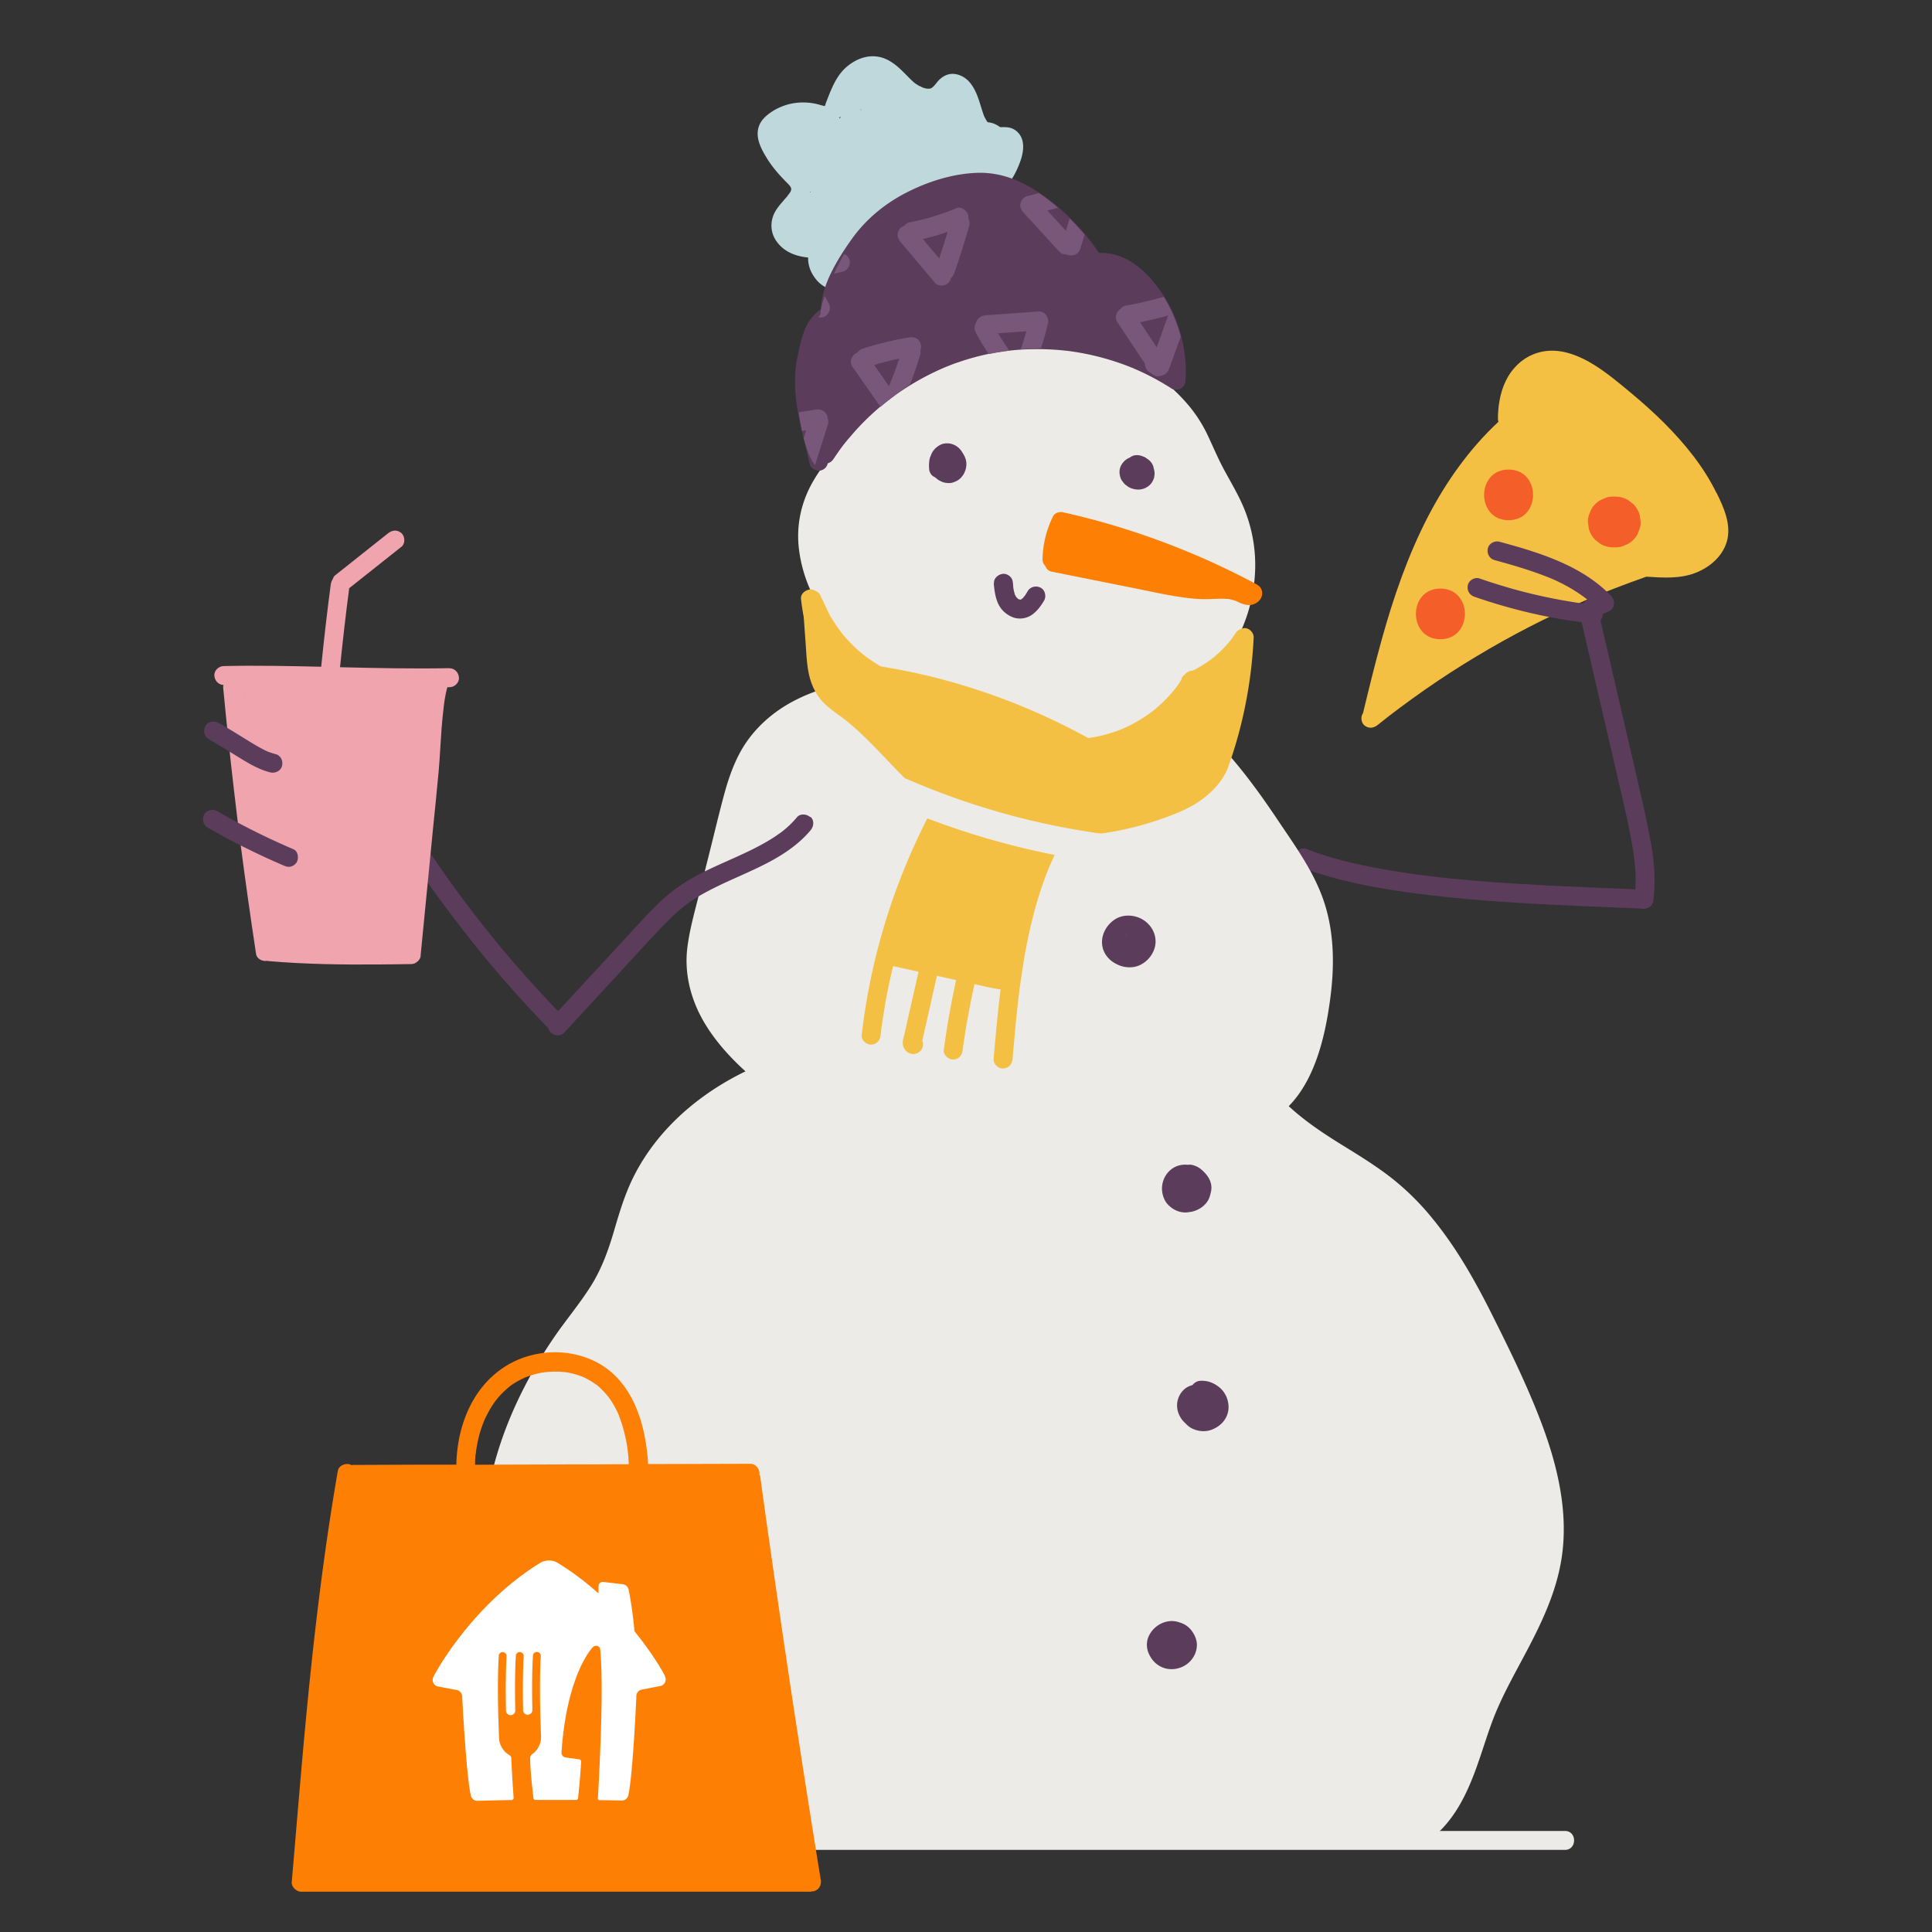 <svg id="Illustration" xmlns="http://www.w3.org/2000/svg" viewBox="0 0 200 200"><rect x="0" y="0" width="200" height="200" fill="#333333" stroke="none"/><defs><clipPath id="clippath"><path class="cls-1" d="M122.52 39.82s.23-1.39 0-3.48-1.56-5.69-3.75-7.75c-2.19-2.06-3.92-2.49-5.07-2.46 0 0-4.03-5.99-9.39-7.78s-13.07 2.54-15.24 5.36-4.24 7.6-4.13 8.85c0 0-2.35 2.54-2.53 4.88s.38 9.45 2.29 11.05c0 0 3.68-3.92 5.43-5.48s5.36-4.8 10.37-5.97 9.28-1.37 12.93-.3c3.65 1.07 6.5 2.57 7.77 3.41s1.28 0 1.32-.33z"/></clipPath><style>.cls-1{fill:none}.cls-2{fill:#78577a}.cls-4{fill:#f45f29}.cls-6{fill:#fd7f03}.cls-7{fill:#f4c044}.cls-8{fill:#edebe8}.cls-9{fill:#bfd8dc}.cls-11{fill:#5b3d5b}</style></defs><path class="cls-7" d="M177.68 51.01c-.66-1.34-1.47-2.61-2.38-3.8-1.88-2.45-4.11-4.58-6.48-6.55-1.23-1.02-2.47-2.07-3.83-2.91-1.36-.84-2.98-1.53-4.61-1.44-1.63.09-3.01.91-3.96 2.21-.83 1.14-1.21 2.57-1.32 3.96-.03.31-.04.62-.03.94 0 .08.03.16.05.24-2.98 2.77-5.38 6.15-7.26 9.75-2.11 4.06-3.61 8.42-4.83 12.82-.7 2.52-1.32 5.06-1.93 7.59-.26.36-.21.95.11 1.24.43.39.96.34 1.39 0 .41-.33.83-.66 1.24-.98.04-.03.13-.1.16-.12.11-.09.22-.17.34-.26.21-.16.43-.32.64-.48.85-.63 1.71-1.25 2.58-1.86 1.71-1.19 3.47-2.33 5.26-3.4 3.6-2.17 7.35-4.1 11.2-5.77.27-.12.54-.23.82-.35.01 0 .02 0 .03-.01.08-.03.16-.07.23-.1.13-.05.26-.11.39-.16.55-.23 1.1-.45 1.65-.66 1.08-.42 2.18-.82 3.28-1.21h.04c1.68.11 3.49.23 5.09-.41 1.45-.58 2.75-1.67 3.21-3.22.5-1.73-.31-3.53-1.06-5.05z"/><path class="cls-4" d="M149.11 66.17c3.37 0 3.38-5.24 0-5.24s-3.38 5.24 0 5.24zM156.17 53.85c3.37 0 3.38-5.24 0-5.24s-3.38 5.24 0 5.24zM167.23 51.41H167c-.36-.01-.7.06-1.01.23-.32.11-.61.29-.84.54-.26.24-.44.52-.54.84-.16.31-.24.65-.23 1.01l.09.7c.12.44.35.83.67 1.16l.53.41c.41.24.85.36 1.32.36h.23c.36.01.7-.06 1.01-.23.32-.11.61-.29.84-.54.26-.24.44-.52.54-.84.16-.31.24-.65.23-1.01l-.09-.7c-.12-.44-.35-.83-.67-1.16l-.53-.41a2.57 2.57 0 0 0-1.32-.36z"/><path class="cls-11" d="M134.7 89.77c1.95.78 3.99 1.31 6.04 1.75 2.41.51 4.85.86 7.29 1.15 2.52.3 5.04.52 7.57.69s4.89.29 7.33.4c2.17.1 4.34.18 6.51.28l.72.03c.51.03 1.01-.47.98-.98-.02-.55-.43-.95-.98-.98-2.11-.1-4.22-.18-6.32-.28-2.42-.1-4.84-.22-7.26-.37-2.52-.16-5.04-.36-7.55-.64-.61-.07-1.22-.14-1.83-.22l-.46-.06c-.07 0-.14-.02-.21-.03-.11-.01.08.01.08.01-.05 0-.09-.01-.14-.02-.3-.04-.61-.08-.91-.13-1.17-.17-2.33-.37-3.49-.59-2.09-.41-4.17-.92-6.18-1.65-.23-.08-.45-.17-.67-.26-.48-.19-1.1.21-1.21.69-.13.57.17 1 .69 1.21z"/><path class="cls-8" d="M147.53 190.79c2.98-2 4.43-5.23 5.56-8.52.58-1.67 1.08-3.37 1.76-5.01.77-1.84 1.73-3.6 2.67-5.36 1.95-3.63 3.81-7.31 4.25-11.47.46-4.33-.57-8.7-2.06-12.74-1.49-4.02-3.4-7.9-5.32-11.73-1.73-3.45-3.65-6.83-6.1-9.82a26.938 26.938 0 0 0-4.07-4.06c-1.67-1.33-3.49-2.44-5.3-3.56-1.78-1.1-3.52-2.25-5.1-3.64-1.56-1.38-3-2.89-4.63-4.19-3.19-2.54-7-4.03-10.96-4.88-2-.43-4.04-.71-6.08-.91-2.21-.22-4.44-.38-6.65-.17s-4.33.92-6.46 1.7c-.99.37-1.99.72-3.02.95s-2.12.32-3.19.36c-2.04.08-4.06.05-6.08.32-1.78.23-3.54.6-5.26 1.14-6.56 2.04-12.75 6.34-15.89 12.59-.9 1.79-1.47 3.7-2.03 5.61-.61 2.08-1.32 4.05-2.5 5.88s-2.45 3.33-3.63 5.04-2.26 3.51-3.21 5.37c-3.7 7.23-5.44 15.56-3.26 23.52 2.15 7.87 7.44 14.64 13.33 20.11a66.34 66.34 0 0 0 4.91 4.11c.42.32 1.1.07 1.34-.35.3-.51.07-1.02-.35-1.34-6.29-4.8-12.06-10.91-15.49-18.1-1.63-3.41-2.64-7.13-2.75-10.91s.64-7.77 1.96-11.44c1.34-3.71 3.27-7.21 5.54-10.43 1.18-1.67 2.49-3.24 3.56-4.98 1.1-1.78 1.79-3.74 2.38-5.74.54-1.81 1.04-3.64 1.89-5.33.71-1.42 1.59-2.75 2.63-3.96 2.16-2.53 4.86-4.52 7.83-6.01s6.26-2.47 9.56-2.85c1.97-.23 3.95-.17 5.93-.26 2.17-.11 4.19-.57 6.23-1.32s3.92-1.47 6.03-1.67c2.18-.21 4.38-.05 6.56.16 3.8.37 7.68 1.03 11.21 2.56 1.76.76 3.42 1.74 4.9 2.96 1.56 1.29 2.96 2.75 4.48 4.07 3.11 2.71 6.89 4.41 10.11 6.96 5.97 4.71 9.23 11.92 12.4 18.62 1.83 3.87 3.55 7.86 4.35 12.08.38 1.98.51 4.01.33 6.02s-.75 3.93-1.52 5.77c-1.5 3.59-3.68 6.85-5.2 10.43-1.3 3.08-1.97 6.44-3.6 9.37-.75 1.34-1.71 2.53-2.98 3.39-1.04.7-.06 2.4.99 1.7z"/><path class="cls-8" d="M161.99 189.54h-14.5c.81-.61 1.75-1.45 2.27-2.35 1.02-1.78 1.37-2.17 2.36-5.12.99-2.95 2.73-7.2 4.34-10.25 1.61-3.05 4.54-8.2 4.41-12.2-.13-4.01-.4-7.79-2.39-12.44-2-4.65-5.03-11.81-7.59-15.62-2.56-3.8-5.46-7.72-8.78-9.84-2.63-1.69-7.44-5.22-9.34-6.62 3.24-2.72 4.39-7.62 4.93-11.68.44-3.28.44-6.7-.58-9.89-1.01-3.18-3.04-5.94-4.88-8.69-2.38-3.55-4.99-7.06-8.18-9.9-.5-.76-.84-1.29-.84-1.29s.81-1.44 1.75-3.22c1.86-1.88 3.28-4.19 4.12-6.72.61-1.85.91-3.83.84-5.77a15.38 15.38 0 0 0-1.45-6c-.54-1.15-1.19-2.25-1.79-3.36-.61-1.14-1.11-2.33-1.66-3.5-.56-1.19-1.26-2.27-2.12-3.27-.8-.93-1.71-1.77-2.64-2.57-1.85-1.6-3.76-3.2-5.93-4.34a14.824 14.824 0 0 0-7.15-1.71c-2.46.04-4.86.64-7.11 1.59-2.27.96-4.32 2.33-6.2 3.91-1.85 1.55-3.51 3.32-5.09 5.15-.78.91-1.55 1.84-2.31 2.77-.81 1-1.62 2.03-2.27 3.15-1.27 2.16-1.81 4.62-1.5 7.11.3 2.44 1.23 4.76 2.62 6.78 1.05 1.53 2.31 2.91 3.67 4.16.77 1.04 1.73 1.99 2.5 2.66-.3 0-.6-.02-.9-.01-2.79.06-5.57.68-8.07 1.92-2.45 1.2-4.59 3.08-5.9 5.48-.79 1.45-1.31 3.03-1.73 4.62-.46 1.71-.87 3.44-1.3 5.16l-1.32 5.27c-.44 1.75-.93 3.5-1.14 5.31-.32 2.83.49 5.62 1.99 8 1.28 2.04 2.97 3.78 4.79 5.35-2.09 1.39-7.44 5.01-8.54 6.4-1.37 1.74-3.91 6.87-4.88 9.79s-3.51 7.29-5.01 9.4c-1.5 2.11-5.71 9.07-6.67 12.32s-2.11 10.73-1.68 13.36c.43 2.63 2.82 10.09 4.74 12.93 1.92 2.84 6.72 8.61 8.45 10.21 1.1 1.01 2.46 2.56 3.31 3.56H49.52c-1.26 0-1.27 1.96 0 1.96H162c1.26 0 1.27-1.96 0-1.96z"/><path class="cls-11" d="M117.6 49.1h.16l-.26-.04c.06 0 .12.03.18.05l-.23-.1c.07.03.13.07.19.11l-.2-.15c.06.05.12.11.17.17l-.15-.2c.05.07.09.14.13.22l-.1-.23c.03.07.05.15.06.23l-.04-.26c0 .07.01.14 0 .22l.04-.26c0 .06-.02.12-.05.17l.1-.23c-.02.05-.05.1-.08.14l.15-.2s-.08.09-.12.12l.2-.15s-.09.06-.15.08l.23-.1c-.06.03-.13.04-.19.05l.26-.04h-.24l.26.04c-.09-.01-.18-.04-.27-.07l.23.1a.946.946 0 0 1-.24-.14l.2.15c-.06-.05-.11-.1-.16-.15l.15.2a.95.95 0 0 1-.1-.17l.1.23s-.04-.1-.04-.15l.04.26v-.16l-.04.26c0-.05.02-.1.04-.15l-.1.23c.02-.05.05-.1.08-.14l-.15.2s.08-.09.13-.13l-.2.15c.06-.05.13-.09.2-.12l-.23.1c.09-.04.18-.06.28-.08l-.26.04c.1-.01.19-.01.29 0l-.26-.04c.08.01.15.03.23.06l-.23-.1c.06.02.11.05.16.09l-.2-.15s.08.07.12.12l-.15-.2.06.09c.11.21.36.39.59.45s.55.04.76-.1.39-.34.45-.59c.06-.26.03-.51-.1-.76-.39-.74-1.32-.98-2.08-.79-.33.08-.68.27-.91.54-.17.2-.3.4-.37.66-.07.27-.06.52 0 .8.04.17.11.35.22.5.08.1.15.21.25.31s.2.17.31.25c.3.22.71.33 1.08.34.45.01.91-.17 1.24-.49.2-.2.31-.41.41-.67.03-.09.04-.18.05-.27s.03-.18.02-.28c-.03-.49-.22-.95-.57-1.31-.1-.1-.21-.18-.32-.26-.05-.03-.1-.06-.16-.09-.27-.12-.54-.21-.84-.19-.14 0-.26.02-.38.08-.12.04-.23.11-.32.2-.17.17-.3.45-.29.69s.09.52.29.69c.18.17.44.31.69.29zM119.55 98.06c.28-1.14-.26-2.27-1.26-2.87-.91-.54-2.13-.57-3 .07-.9.66-1.42 1.78-1.13 2.89.19.72.75 1.33 1.42 1.65.54.29 1.19.4 1.8.3 1.03-.17 1.92-1.05 2.17-2.05zm-3-1.27h.04v.01h-.06c-.05.03-.08.04-.08.04.01 0 .02-.01.03-.02.01 0 .02-.01.03-.02h.02zm.6 1.21-.03.03.04-.04zm-.65.06s-.02-.01-.03-.02c.01 0 .02.01.04.02zm-.09-1.19-.01.01z"/><path class="cls-11" d="M116.54 96.8s.01 0 .02-.01h-.03.01zM121.23 124.99c.44.35 1.02.55 1.57.52.13 0 .25-.03.38-.05.03 0 .07 0 .1-.01h.02c.72-.14 1.39-.56 1.76-1.19.11-.19.18-.4.23-.61.05-.18.09-.35.11-.54.06-.69-.28-1.32-.77-1.79-.14-.15-.29-.28-.46-.4a2.24 2.24 0 0 0-.78-.33c-.14-.03-.28-.03-.41-.01-.52-.05-1.04.03-1.5.31-.54.32-.93.86-1.1 1.47-.17.62-.1 1.26.18 1.84.16.33.4.59.69.8zM126.89 144.46c-.3-.64-.87-1.09-1.52-1.35-.35-.14-.75-.19-1.12-.17-.32.02-.61.19-.8.44-.18.05-.35.11-.51.2-.68.37-1.1 1.16-1.09 1.93 0 .67.33 1.35.83 1.8 0 0 .02.01.03.02.22.25.48.46.79.59.63.28 1.35.32 1.99.06.68-.28 1.22-.74 1.51-1.42.29-.69.21-1.43-.1-2.1zM122.11 167.95a2.69 2.69 0 0 0-.74-.14c-1.11-.02-2.13.7-2.52 1.73-.18.48-.16 1.07.03 1.54.23.57.59 1.04 1.12 1.36 1.02.62 2.36.39 3.18-.44.43-.44.69-1.01.72-1.62.03-.62-.24-1.2-.62-1.67a2.3 2.3 0 0 0-1.16-.75z"/><path class="cls-6" d="M130.2 60.55a79.723 79.723 0 0 0-15.4-6.3c-1.5-.44-3.01-.82-4.53-1.17h-.05c-.43-.16-1-.06-1.22.39-.68 1.39-1.05 2.89-1.08 4.44 0 .26.11.5.29.69.11.27.31.5.62.57l8.84 1.77c1.45.29 2.91.62 4.37.84.79.12 1.59.22 2.4.24.66.02 1.31-.04 1.97-.04.19 0 .39 0 .58.02.05 0 .11 0 .16.01h.05c.03 0 .07.01.1.02.19.04.37.09.55.15h.03c.07.04.15.07.22.11.36.17.74.33 1.15.34.53.02 1.03-.25 1.29-.72.25-.45.12-1.09-.35-1.34z"/><path class="cls-11" d="M98.08 48.02s.05.09.07.14l-.1-.23c.03.08.05.16.07.24l-.04-.26c.01.09.01.18 0 .27l.04-.26c-.01.09-.04.18-.07.26l.1-.23c-.04.08-.08.16-.13.23l.15-.2c-.05.06-.1.11-.16.16l.2-.15c-.06.05-.13.09-.2.12l.23-.1c-.06.03-.13.04-.2.05l.26-.04h-.21l.26.04c-.08-.01-.16-.04-.24-.07l.23.1c-.08-.03-.15-.08-.22-.13l.2.15c-.07-.05-.12-.11-.18-.18l.15.2a.724.724 0 0 1-.11-.19l.1.23a.592.592 0 0 1-.05-.19l.04.26v-.16l-.04.26c0-.06.02-.11.04-.16l-.1.23s.04-.08.07-.12l-.15.2s.07-.08.11-.11l-.2.15a.95.95 0 0 1 .17-.1l-.23.1c.08-.03.16-.05.24-.07l-.26.04c.09-.01.18-.01.27 0l-.26-.04c.07.01.14.03.2.05l-.23-.1c.05.02.1.05.15.09l-.2-.15s.07.06.1.1l-.15-.2s.05.08.07.12l-.1-.23v.02c.23-.4.46-.81.69-1.21l-.58.15c-.24.06-.46.24-.59.45s-.18.52-.1.76.22.47.45.59.49.17.76.1l.58-.15c.23-.06.48-.24.59-.45l.1-.23a.92.92 0 0 0 0-.52c-.1-.24-.18-.41-.36-.61-.08-.08-.18-.15-.27-.22-.03-.02-.07-.05-.11-.06-.14-.07-.29-.14-.45-.17s-.34-.06-.5-.04c-.32.03-.66.1-.93.29-.22.15-.35.28-.5.5-.02.03-.04.07-.06.1-.05.11-.11.23-.14.36-.06.28-.06.5 0 .78 0 .05.03.09.04.14.05.12.09.24.16.35.19.3.47.58.8.73.11.05.23.11.35.14.13.04.27.05.41.06.18.02.38 0 .55-.06s.34-.12.49-.22.28-.2.39-.34c.08-.1.17-.21.23-.32s.11-.24.16-.36c.07-.18.09-.37.11-.56v-.16c0-.13-.03-.27-.06-.4-.01-.05-.03-.1-.05-.15-.05-.13-.1-.26-.17-.37-.14-.21-.34-.38-.59-.45-.24-.06-.55-.04-.76.1s-.39.34-.45.59-.05.54.1.76z"/><path class="cls-11" d="M99.58 48.26s.03-.05.04-.08c.04-.09.09-.19.12-.28.04-.13.06-.27.05-.4 0-.26-.08-.53-.22-.75-.25-.39-.63-.68-1.08-.8-.28-.08-.54-.07-.82-.02-.13.02-.25.08-.37.14-.06.03-.12.06-.17.1-.11.08-.22.16-.32.26s-.19.22-.27.34c-.03.05-.06.1-.09.16-.06.13-.12.27-.17.41-.07.22-.1.45-.11.68-.01.16 0 .31.01.47 0 .14.02.26.08.38.04.12.11.23.2.32.17.17.45.3.69.29s.52-.09.69-.29l.15-.2c.09-.15.13-.32.13-.5-.03-.2-.03-.4 0-.6l-.04.26c.02-.15.06-.29.11-.43l-.1.23c.04-.09.09-.18.15-.26l-.15.2c.05-.06.11-.12.17-.17l-.2.15c.06-.04.12-.08.19-.11l-.23.1s.1-.03.15-.04l-.26.04h.18l-.26-.04c.07.01.14.03.21.06l-.23-.1c.07.03.14.07.2.12l-.2-.15c.06.04.11.09.15.15l-.15-.2s.06.09.08.14l-.1-.23s.03.09.04.14l-.04-.26v.11l.04-.26-.03.11.1-.23s-.03.05-.04.08c-.13.21-.16.52-.1.76s.24.47.45.59c.23.12.5.18.76.1s.45-.23.59-.45z"/><path class="cls-9" d="M103.2 20.24c.82-.66 1.51-1.52 1.97-2.47s.95-2.2.66-3.26c-.18-.66-.72-1.19-1.4-1.31-.3-.05-.58-.05-.88-.03-.11 0-.22.02-.34.03h-.18c-.26 0 .14.05-.04 0-.05-.01-.24-.03-.25-.08l.11.05-.12-.06a.413.413 0 0 1-.11-.07.383.383 0 0 1-.11-.08l.09.07s-.07-.06-.1-.09c-.08-.08-.16-.17-.24-.25-.15-.17.08.13 0 0-.03-.05-.07-.1-.1-.15-.06-.09-.11-.18-.16-.28-.04-.08-.13-.2-.14-.29l.04.11s-.03-.09-.05-.13c-.03-.07-.05-.14-.08-.22-.37-1.09-.6-2.23-1.34-3.15-.42-.52-1.03-.88-1.7-.93-.63-.05-1.22.28-1.63.75-.14.16-.26.33-.41.49-.04.05-.19.15-.21.21.03-.1.14-.1 0-.02-.03.02-.06.03-.08.05-.08.04-.08.04 0 0l.06-.02s-.08.03-.12.04l-.12.03c-.21.06.23 0 0 0h-.26c-.23 0 .22.05 0 0-.11-.02-.22-.05-.33-.08-.06-.02-.11-.04-.17-.06-.17-.06-.02-.06 0 0-.01-.04-.25-.12-.29-.14-.09-.05-.19-.11-.28-.17-.05-.03-.1-.07-.15-.1-.21-.15.09.09-.06-.04-.35-.3-.66-.63-.98-.95-.72-.73-1.53-1.47-2.56-1.72-1.24-.3-2.44.14-3.4.92s-1.45 1.84-1.89 2.91l-.27.69c-.05.13-.1.26-.14.39 0 .02-.05.14-.05.14.05-.12.06-.13.01-.04l-.03.06-.04.06c-.05.07-.05.08 0 .01l.03-.05c-.08.07-.07.07.03-.02.16-.09.11-.03.04-.02-.22.05.16.02.02 0-.05 0-.13.02-.18 0 .13.07.13.02.04 0-.15-.04-.3-.07-.45-.12a6.137 6.137 0 0 0-3.32-.03c-.53.15-1.06.38-1.53.67-.5.32-1.01.72-1.3 1.25-.67 1.23 0 2.55.67 3.63.59.96 1.32 1.78 2.11 2.57.09.09.17.18.25.27.12.13 0-.01-.02-.03.05.04.09.13.12.18 0 .02.07.13.07.13-.05 0-.05-.18-.02-.03.01.05.02.13.04.18-.03-.08-.02-.24-.02-.06v.1c0 .18.05-.2.01-.09-.03.07-.04.14-.06.21-.05.17.1-.18.03-.07-.02.04-.04.08-.06.11-.04.08-.09.15-.14.22-.06.08-.25.26-.04.07-.07.06-.12.15-.18.22-.13.15-.26.29-.38.44-.29.33-.58.67-.8 1.04-.57.95-.59 2.13.04 3.07.73 1.09 1.89 1.59 3.16 1.74.54.07 1.08.07 1.62.06l-.69-1.68c-.52.47-.8 1.19-.76 1.89.04.75.34 1.41.8 1.99 1 1.27 2.72 1.47 4.19.97.92-.31 1.74-.82 2.53-1.38.42-.3.66-.87.35-1.34-.27-.41-.9-.67-1.34-.35-.36.26-.73.51-1.12.74-.19.11-.39.22-.6.31-.04.02-.27.11-.07.03-.1.04-.2.08-.31.11-.21.07-.42.12-.63.16-.11.02-.11.02.02 0-.05 0-.11.01-.16.01H87c-.08 0-.17 0-.24-.02.24.06-.04-.02-.09-.03-.06-.02-.15-.07-.22-.07.15.06.17.07.08.03-.03-.02-.07-.03-.1-.05-.07-.04-.13-.08-.19-.12-.14-.09.17.15-.03-.02-.1-.09-.19-.19-.28-.29-.11-.12.13.19-.02-.03-.04-.06-.08-.13-.12-.19-.03-.06-.06-.15-.1-.2.06.15.07.18.04.08-.01-.03-.02-.07-.04-.1l-.06-.21c-.03-.12.02-.16 0 .05 0-.07-.01-.14 0-.21v-.1c.01-.1 0-.07-.02.11.02-.06.03-.14.05-.2.04-.16-.12.22 0 0 .02-.03.03-.06.05-.09.06-.08.04-.06-.06.07.05-.03.11-.11.15-.16.63-.58.13-1.68-.69-1.68h-.77c-.13 0-.26 0-.38-.02-.07 0-.14 0-.21-.02-.05 0-.3-.04-.08 0-.25-.04-.5-.09-.74-.17a.983.983 0 0 0-.16-.05c-.18-.06-.03-.01 0 0-.11-.05-.21-.11-.31-.17-.05-.03-.1-.07-.15-.1-.12-.08.17.16 0 0-.07-.07-.14-.13-.2-.2 0 0-.16-.18-.06-.06s-.04-.06-.05-.07c-.05-.08-.15-.21-.17-.3 0 .02.07.22.03.04-.01-.04-.03-.09-.04-.13-.01-.05 0-.21-.02-.07-.02.16 0-.04 0-.07 0-.03.01-.12 0-.14.04.08-.04.18 0 .07.03-.1.06-.19.08-.29.03-.12-.1.19-.04.08l.06-.12c.04-.07.07-.13.11-.19.05-.08.11-.16.16-.23s.09-.05-.05.06c.04-.03.08-.1.11-.13.23-.27.48-.53.71-.81.6-.73 1.04-1.52.87-2.5-.18-1.06-1.15-1.71-1.81-2.47-.08-.09-.16-.19-.24-.28l-.1-.13c-.17-.21.07.1-.02-.03-.15-.21-.31-.42-.45-.64-.13-.21-.26-.42-.38-.63-.06-.11-.12-.22-.17-.33l-.09-.18c-.02-.04-.11-.27-.04-.07-.04-.1-.08-.21-.11-.32 0-.03-.04-.13-.04-.16-.03.2 0 .05 0-.02v-.04.02c0-.02.04-.15.04-.15.02 0-.1.17 0 .03.06-.09.09-.18.01-.04.06-.1.18-.19.26-.27.03-.02.09-.09.11-.1-.11.03-.1.08-.02.02.21-.14.43-.28.66-.39.05-.02.09-.04.14-.07.17-.08 0 0-.02 0 .1-.06.25-.09.36-.13.22-.07.45-.11.67-.16.24-.05-.15.01 0 0 .06 0 .13-.01.19-.02.1 0 .2-.01.31-.01h.38c.05 0 .1 0 .15.01.21.01-.18-.04.04 0 .51.09 1 .27 1.53.33.73.09 1.39-.23 1.8-.83.3-.43.44-1 .62-1.49.04-.12.09-.23.14-.35l.06-.15c-.08.18-.02.04 0 0 .12-.25.23-.5.36-.74.12-.21.26-.42.4-.62-.11.16.05-.05.09-.1.09-.1.19-.2.29-.3.05-.04.1-.08.14-.12.08-.07.03-.08-.02.01.04-.07.22-.15.28-.19.1-.06.2-.11.3-.16.14-.07-.03 0-.03.01 0-.02.19-.07.21-.07.11-.03.21-.05.32-.08.14-.03-.24 0 0 0h.3c.03 0 .24.05.09 0-.14-.04 0 0 .04.01.07.02.14.03.2.05.04.01.14.03.16.06 0 0-.21-.1-.04-.02.09.05.18.09.27.15s.18.11.26.17c.04.03.08.05.11.08-.18-.17-.02-.01.02.02.73.61 1.31 1.37 2.08 1.94.84.62 1.89.99 2.94.83.53-.08 1.03-.37 1.39-.75.14-.14.26-.31.39-.46l.17-.2c.04-.04.08-.07.12-.11.07-.09-.17.11-.02.02.17-.1-.16.03-.03 0 .06 0 .23-.04-.02 0 .15-.02-.02.07-.05-.01.01.03.12.01.14.04l-.1-.04s.07.03.1.05c.05.03.2.1.02 0 .05.03.26.2.27.27 0 0-.13-.19-.01-.01.03.04.06.09.09.13.07.11.13.23.19.34.02.04.06.1.07.14-.02-.15-.03-.09 0-.02.05.14.1.27.15.41.31.94.51 1.94 1.1 2.76.65.91 1.59 1.55 2.75 1.47.22-.02.44-.05.67-.04.21 0 0-.03-.02-.01 0 0 .14.03.13.04-.06.03-.17-.08-.05 0-.1-.08-.12-.1-.07-.05.05.05.03.03-.06-.08.1.15-.04-.06-.02-.07 0 0 .04.14.04.15.05.1 0-.24 0-.03v.26c0 .22.04-.17 0-.03-.03.13-.05.26-.09.39-.05.21-.12.42-.19.62-.02.06-.05.12-.07.18-.02.05-.05.17.01-.02-.03.12-.11.24-.16.35-.1.2-.21.4-.34.6-.06.1-.12.19-.19.28-.04.05-.07.11-.11.15.11-.12.03-.03-.03.04-.29.35-.62.67-.97.96-.4.32-.36 1.06 0 1.39.43.39.96.35 1.39 0z"/><path class="cls-9" d="M101.97 21.5c2.22-1.62 3.41-4.42 2.47-7.11-.43-1.25-2.1-2.32-3.37-1.37-.05.04-.68.34-.35.25-.53.14-.25-.09-.14 0 .16.13-.13-.33-.07-.15.01.05 0 .1-.03.13.04-.27.08-.54.11-.81.12-1.88-1.31-3.74-3.35-3.18-1.88.52-2.22 3.03-2.03 4.66.1.81.28 1.59.46 2.38.06.28.15.64.18.88.02.2.03.39.02.59.06-.23.16-.44.3-.63l1.01-.59-.18.03h1.22L98 16.5l1.01.59c-.93-.83-.79-2.76-1.08-3.99-.4-1.73-1.34-3.4-2.95-4.24-1.32-.69-2.94-.1-3.37 1.37-.63 2.17.19 4.07 1.04 6.04a6.529 6.529 0 0 1 .41 1.25c.09.4 0-.25.03.16.02.17.02.33.01.5-.02.38.08-.25-.02.11-.09.32.15-.17-.03.1-.2.28.31-.27-.19.15 1.2.15 2.4.31 3.6.46-1.12-1.92-1.35-4.2-1.91-6.32-.61-2.31-2.3-6.9-5.55-5.19-2.53 1.33-2.28 5.08-1.47 7.35.41 1.14.99 2.2 1.42 3.32.32.82.78 2 .37 2.84h3.96c-.72-1.49-1.44-2.97-2.17-4.46-.58-1.19-1.07-2.53-2.09-3.42-.69-.61-1.53-.92-2.45-.9-.48 0-.92.25-1.38.27.58-.02-.2-.18-.38-.24-1.55-.51-3.41-.26-4.32 1.24-.96 1.59-.22 3.4 1.1 4.51.55.46 1.13.87 1.69 1.32.03.03.63.57.64.57-.21.11-.2-1.03-.17-.73-.05.16-.03.11.07-.14-.04.08-.09.16-.14.24-.09.13-.07.11.07-.07-.09.1-.17.21-.26.31-.27.31-.55.61-.81.93-.76.94-1.42 2.06-1.27 3.32.18 1.55 1.32 2.52 2.9 2.21.75-.15 1.76-.42 2.28-.36l-1.16-.31c-.44-.34-.64-.72-.58-1.15.01-.1 0-.08-.02.06-.08.17-.1.38-.13.57-.11.62-.12 1.27.06 1.88.38 1.28 1.52 2.25 2.89 2.2 1.02-.04 1.92-.69 2.21-1.68.37-1.29 1.09-2.25 2.09-3.12 1.32-1.15 2.34-2.74 1.76-4.56-.64-2.04-2.94-2.78-4.78-1.86-.76.38-1.33.96-1.82 1.64-.15.2-.32.41-.44.64-.17.32-.17.17.09.08-1.16.44-1.95 1.55-1.6 2.82.3 1.11 1.66 2.04 2.82 1.6s1.92-1.15 2.65-2.18c.05-.07.32-.47.27-.4s.13-.26.12-.11c-.03.65-2.02-1.34-1.68-1.31-.4-.03.76-.62-.17.02-1.84 1.26-3.12 3.44-3.73 5.54.74-.56 1.47-1.12 2.21-1.68l.25.03 1.01.59c.19.21.28.45.27.72-.05.25-.05.23.03-.06.09-.36.16-.73.19-1.1.07-.95-.2-1.88-.89-2.57-1.48-1.46-3.66-.67-5.43-.33l2.9 2.21c-.02-.09-.02-.18-.02-.28v.04c-.03.02-.26.52-.02.17 0 0 .33-.47.16-.25s.18-.2.21-.24c.52-.59 1.1-1.17 1.47-1.86.49-.91.68-1.95.4-2.96-.35-1.29-1.37-2.06-2.36-2.84-.41-.32-.86-.83-1.32-1.07-.34-.4-.54-.07-.6.99.05.78-.15 1.15-.62 1.1.12.14.63.23.79.28.73.22 1.44.26 2.18.1.11-.01.21-.04.31-.07.27-.05.2-.09-.21-.12l-.4-.22c-.06-.1-.04-.09.04.05.1.45.53 1.02.73 1.43.28.57.56 1.14.83 1.71.58 1.2 1.17 2.4 1.75 3.6.73 1.5 3.23 1.49 3.96 0 1.19-2.43.74-4.86-.28-7.25-.41-.97-.9-1.89-1.21-2.9-.13-.42-.24-.84-.25-1.27 0-.05.02-.54.02-.46-.02-.46.44-.32-.24.02l-1.16.31h.27c-.39-.1-.77-.2-1.16-.31-.23-.12-.24-.38-.05.01.11.23.24.44.35.68.14.33.25.68.36 1.02.27.89.47 1.79.67 2.69.42 1.89.92 3.77 1.91 5.46.79 1.36 2.49 1.41 3.6.46 1.59-1.36 1.79-3.55 1.38-5.47-.2-.93-.63-1.79-1.01-2.66-.3-.7-.66-1.44-.44-2.2-1.12.46-2.24.91-3.37 1.37.08.04.27.21.16.05.03.04.27.27.13.09.2.27.34.61.38.73.24.74.33 1.51.45 2.28.28 1.82 1.01 4.33 2.99 4.96 2.54.81 3.86-1.74 3.63-3.89-.1-.97-.33-1.9-.53-2.84-.09-.39-.14-.61-.15-.98v-.39c0 .11.14-.29.09-.2-.66.38-1.32.76-1.98 1.13h.16c-.39-.12-.77-.22-1.16-.33l.12.06-.82-.82c-.15-.21-.07-.93-.13-.37-.08.66-.1 1.24.05 1.9.21.95.77 1.86 1.5 2.5 1.59 1.38 4.11 1.56 5.82.27-1.12-.46-2.24-.91-3.37-1.37.25.73.11 1.59-.36 1.94-1 .73-1.49 1.99-.82 3.14.58.99 2.13 1.55 3.14.82z"/><path class="cls-11" d="M122.74 39.13v-.03c.11-2.32-.38-4.63-1.33-6.74-.48-1.07-1.11-2.05-1.83-2.97-.7-.89-1.52-1.68-2.48-2.29-1.02-.64-2.15-.96-3.33-.91a22.655 22.655 0 0 0-5.19-5.51c-1-.76-2.06-1.45-3.21-1.95-1.32-.57-2.7-.88-4.14-.84-2.58.07-5.21.91-7.5 2.1-2.2 1.14-4.14 2.76-5.58 4.79-1.44 2.03-3.11 4.72-3.16 7.22-1.7 1.21-1.98 2.86-2.42 4.88-.51 2.33-.23 4.7.27 7 .3 1.38.67 2.74.97 4.12.11.5.72.84 1.21.69.37-.12.6-.4.67-.73.23-.06.44-.21.59-.44.35-.53.71-1.04 1.09-1.54.02-.02.04-.05.06-.07.05-.06.09-.12.14-.17.1-.13.2-.25.31-.37.21-.25.42-.49.63-.73.85-.95 1.78-1.84 2.76-2.66.11-.1.23-.19.35-.28.06-.05.12-.09.17-.14.03-.02.06-.05.09-.07 0 0 .03-.03.05-.04h.01l.12-.09c.06-.04.12-.09.18-.13.13-.1.26-.19.39-.29.52-.38 1.06-.73 1.61-1.07 1.08-.66 2.2-1.25 3.36-1.75.03-.01.06-.03.09-.04.06-.03.13-.05.19-.08l.45-.18c.3-.12.6-.23.91-.33.6-.21 1.2-.39 1.81-.55a25.827 25.827 0 0 1 2.93-.59h.05l.28-.03.52-.06a27.257 27.257 0 0 1 5.18.01c.16.02.32.03.48.05.08 0 .16.02.24.03.03 0 .08.01.09.01.69.1 1.38.22 2.06.37 1.35.3 2.68.7 3.96 1.2l.45.18c.07.03.22.09.06.03.09.04.17.07.26.11a26.275 26.275 0 0 1 2.76 1.41c.3.18.6.36.89.55.43.28 1.1.1 1.34-.35.12-.24.15-.49.1-.72zm-1.98-1.57v.04c-.01 0-.02-.01-.03-.02.01 0 .02-.02.03-.03z"/><path class="cls-7" d="M107.52 84.16c-.61.07-1.22.1-1.83.08-.28 0-.56-.02-.83-.04-.14-.01-.28-.02-.42-.04-.08 0-.17-.02-.25-.03-.28-.03.21.03-.07 0-1.19-.18-2.34-.5-3.46-.95-.25-.1.12.05-.03-.01-.06-.03-.13-.06-.19-.08-.13-.06-.25-.12-.38-.18-.28-.13-.55-.28-.81-.43-.49-.28-.96-.58-1.41-.91-.1-.07-.2-.15-.31-.23l-.12-.09c.19.15 0 0-.04-.03-.22-.17-.43-.35-.64-.53-.41-.35-.82-.72-1.21-1.1-1.58-1.52-3.02-3.17-4.59-4.69a26.9 26.9 0 0 0-3.28-2.72c-.11-.08-.21-.16-.32-.24.19.14-.03-.02-.05-.04l-.18-.15a6.55 6.55 0 0 1-.6-.58c-.04-.05-.09-.1-.13-.15.15.18-.02-.02-.04-.06-.09-.13-.17-.27-.25-.4-.02-.05-.05-.09-.07-.14-.02-.05-.05-.09-.07-.14.05.11.05.12 0 .02-.05-.15-.11-.3-.15-.45-.09-.31-.16-.62-.21-.93 0-.05-.02-.11-.03-.16 0-.05-.02-.11-.02-.16.02.13.02.14 0 .02-.02-.16-.04-.32-.05-.48-.03-.33-.05-.67-.08-1l-.33-4.57c-.04-.51-.43-1.01-.98-.98-.5.02-1.02.43-.98.98l.3 4.19c.09 1.26.13 2.56.53 3.77.22.67.54 1.27.97 1.82.4.51.9.91 1.41 1.3.23.18.47.35.71.52.11.08.21.16.32.24a2.196 2.196 0 0 1 .22.17c.44.35.86.72 1.28 1.1 3.35 3.07 6.09 6.98 10.28 8.99 2.59 1.25 5.52 1.79 8.38 1.48.51-.06 1.01-.41.98-.98-.02-.48-.44-1.04-.98-.98zM104.39 100.55c-.19 0-.37-.03-.55-.05.17.02-.05 0-.11-.02-.12-.02-.24-.04-.37-.07-.38-.07-.76-.16-1.15-.25-.79-.18-1.59-.35-2.38-.53-1.59-.35-3.18-.71-4.77-1.06l-2.71-.6c-.5-.11-1.09.15-1.21.69-.11.5.15 1.09.69 1.21 3.23.72 6.45 1.43 9.68 2.15.95.21 1.91.44 2.88.49.51.03 1-.47.98-.98-.02-.55-.43-.95-.98-.98z"/><path class="cls-7" d="M128.82 65.02c-.07 0-.13.03-.2.04a.42.42 0 0 0-.16.04c-.02 0-.04.02-.06.03-.19.08-.36.2-.48.39-.08.13-.17.25-.26.38-.04.06-.09.12-.13.19-.01.01-.03.04-.05.07-.16.21-.34.42-.52.62-.4.45-.83.86-1.29 1.24l-.3.24c-.03.02-.06.05-.07.05-.06.05-.12.09-.19.13-.24.17-.48.33-.73.48-.25.15-.5.3-.76.43-.05.03-.1.05-.15.08-.31 0-.6.13-.8.39-.12.07-.22.16-.3.3-.05.08-.07.18-.09.27-.13.2-.25.4-.39.59-.06.08-.11.16-.17.23 0 0 0 .02-.01.02-.02.02-.04.05-.06.07-.14.17-.28.34-.42.5a14.57 14.57 0 0 1-1.95 1.85c-.08.06-.15.12-.23.17-.19.14-.38.27-.57.39-.34.23-.7.44-1.06.64-.38.21-.78.4-1.18.58 0 0-.01 0-.02.01-.03.01-.05.02-.08.03-.09.04-.18.07-.27.11-.2.08-.41.15-.62.22-.46.15-.93.28-1.4.39-.24.05-.47.1-.71.14-.1.02-.21.03-.31.05-.06 0-.12.01-.18.02a68.028 68.028 0 0 0-8.12-3.79c-2.84-1.1-5.76-2.01-8.72-2.71-1.53-.36-3.07-.66-4.62-.91-.54-.31-1.06-.66-1.57-1.03-.02-.02-.02-.01-.03-.02l-.02-.01-.18-.15c-.13-.11-.26-.21-.39-.32-.24-.21-.48-.43-.71-.66-.45-.45-.9-.93-1.28-1.44-.01-.02-.03-.04-.04-.06-.05-.06-.09-.12-.14-.19-.09-.13-.18-.25-.27-.38a15.2 15.2 0 0 1-.54-.85c-.01-.02-.04-.03-.05-.05-.36-.75-.72-1.51-1.08-2.26-.1-.21-.31-.35-.54-.43a.761.761 0 0 0-.45-.12c-.49.02-1.04.43-.98.98.62 5.87 3.87 10.95 7.83 15.17.92.98 1.88 1.91 2.86 2.83 0 0 .01.02.02.03.06.05.12.1.17.15.14.13.27.26.41.39.03.03.06.04.09.06.87.77 1.79 1.47 2.75 2.1a68.19 68.19 0 0 0-4 8.63 65.736 65.736 0 0 0-3.85 15.8c-.06.51.5 1 .98.98.58-.03.92-.43.98-.98.02-.2.05-.4.07-.6 0-.03.03-.22.03-.23.01-.09.02-.18.04-.27.06-.41.12-.83.19-1.24.13-.84.28-1.67.45-2.5.23-1.13.49-2.26.78-3.38.13.16.29.31.51.37.28.08.57.03.8-.11.09.19.25.35.47.44.28.12.62.08.89-.07-.05.08-.1.16-.13.26-.4 1.78-.81 3.56-1.21 5.33l-.3 1.35-.15.65c-.06.25-.15.52-.15.78 0 .83.82 1.47 1.6 1.03.49-.28.6-.81.43-1.25l.09-.41.22-.97.45-1.99.9-3.99c.07-.29-.01-.6-.18-.84.02-.02.03-.03.04-.05.1.16.24.3.44.38.28.12.61.08.87-.07 0 .04-.01.07-.01.11-.03.5.37.86.82.95-.6 2.6-1.07 5.22-1.42 7.86-.07.51.5 1 .98.98.59-.03.91-.43.98-.98-.02.18 0-.03 0-.07l.03-.23c.02-.16.04-.31.07-.47l.15-.98c.1-.64.21-1.27.33-1.9.23-1.27.49-2.52.78-3.78a1 1 0 0 0-.05-.59c.03-.02.07-.03.1-.05.11.1.23.18.39.22.36.08.69-.03.93-.26.08.34.3.64.67.73.22.05.46.02.68-.08-.11.82-.22 1.64-.31 2.46-.23 1.97-.4 3.95-.57 5.93-.04.51.48 1 .98.98.57-.03.93-.43.98-.98.15-1.74.3-3.47.49-5.2.09-.87.19-1.75.32-2.62 0-.05.01-.1.02-.15.01-.09.03-.19.04-.28.03-.23.07-.46.1-.68.06-.43.13-.86.2-1.28.29-1.72.65-3.44 1.1-5.12.22-.82.47-1.64.74-2.45.14-.4.28-.8.43-1.2.08-.2.15-.4.23-.59.04-.1.08-.2.12-.29.01-.03.05-.11.07-.16.45-1.05.97-2.07 1.53-3.06 3.49-.01 6.97-.68 10.26-1.86 1.28-.46 2.55-.96 3.67-1.73 1.17-.81 2.21-1.84 2.83-3.13.02-.04.02-.08.04-.12.02-.04.05-.07.06-.11 1.25-3.42 2.06-6.97 2.47-10.58.11-1 .19-2.01.24-3.02.02-.51-.47-1.01-.98-.98z"/><g style="clip-path:url(#clippath)"><path class="cls-2" d="m121.38 31.41-2.25 6.24c-.17.48.2 1.1.69 1.21.55.13 1.02-.17 1.21-.69l2.25-6.24c.17-.48-.2-1.1-.69-1.21-.55-.13-1.02.17-1.21.69z"/><path class="cls-2" d="M121.83 30.33c-1.74.55-3.52.99-5.33 1.32-.51.09-.84.74-.69 1.21.18.54.66.78 1.21.69 1.8-.32 3.58-.76 5.33-1.32.49-.16.85-.69.69-1.21-.16-.49-.68-.85-1.21-.69z"/><path class="cls-2" d="M115.65 33.32c1.14 1.71 2.27 3.43 3.41 5.14l1.34-1.34c-.14-.09-.27-.18-.41-.27-.43-.29-1.11-.1-1.34.35-.26.49-.1 1.04.35 1.34.14.09.27.18.41.27.81.54 1.88-.54 1.34-1.34-1.14-1.71-2.27-3.43-3.41-5.14-.28-.43-.88-.65-1.34-.35-.43.27-.66.89-.35 1.34zM106.54 33.22c-.21.86-.46 1.71-.74 2.55-.14.41-.28.82-.44 1.23-.07.2-.15.39-.23.59-.05.11-.09.22-.14.33.08-.19-.06.15-.08.18-.11.25-.18.48-.1.76.06.23.24.47.45.59.42.22 1.13.15 1.34-.35.75-1.73 1.37-3.51 1.82-5.35.12-.5-.16-1.09-.69-1.21s-1.08.15-1.21.69z"/><path class="cls-2" d="M107.53 32.24c-1.84.13-3.68.26-5.52.4-.51.04-1.01.43-.98.98.02.5.43 1.02.98.98 1.84-.13 3.68-.26 5.52-.4.51-.04 1.01-.43.98-.98-.02-.5-.43-1.02-.98-.98z"/><path class="cls-2" d="M100.99 34.42c.99 1.77 2.13 3.44 3.39 5.02.32.4 1.06.36 1.39 0 .39-.43.34-.96 0-1.39-.07-.09-.15-.18-.22-.28l-.11-.14c.06.08.04.05 0-.01-.14-.19-.28-.37-.42-.56-.29-.39-.56-.79-.83-1.19-.53-.79-1.03-1.61-1.49-2.44-.25-.45-.9-.64-1.34-.35s-.62.86-.35 1.34zM111.57 19.84c-.54 1.79-1.09 3.58-1.63 5.37-.15.49.18 1.09.69 1.21s1.05-.16 1.21-.69c.54-1.79 1.09-3.58 1.63-5.37.15-.49-.18-1.09-.69-1.21s-1.05.16-1.21.69z"/><path class="cls-2" d="M112.14 18.79c-1.93.5-3.86 1.01-5.79 1.51-.5.13-.85.71-.69 1.21s.68.82 1.21.69c1.93-.5 3.86-1.01 5.79-1.51.5-.13.85-.71.69-1.21s-.68-.82-1.21-.69z"/><path class="cls-2" d="M105.92 21.97c1.25 1.36 2.5 2.73 3.75 4.09.35.38 1.04.38 1.39 0 .37-.41.37-.98 0-1.39-1.25-1.36-2.5-2.73-3.75-4.09-.35-.38-1.04-.38-1.39 0-.37.41-.37.98 0 1.39zM98.44 22.84c-.48 1.66-1 3.3-1.56 4.93-.17.49.19 1.1.69 1.21.55.12 1.03-.17 1.21-.69.57-1.63 1.09-3.28 1.56-4.93.14-.49-.17-1.09-.69-1.21s-1.06.16-1.21.69z"/><path class="cls-2" d="M99.01 21.55c-1.57.66-3.21 1.15-4.88 1.48-.51.1-.84.73-.69 1.21.17.54.67.79 1.21.69 1.67-.32 3.31-.82 4.88-1.48.25-.1.45-.21.59-.45.12-.21.18-.52.1-.76-.15-.45-.7-.9-1.21-.69z"/><path class="cls-2" d="M93.2 25.01c1.2 1.42 2.39 2.85 3.59 4.27.33.39 1.05.37 1.39 0 .39-.42.35-.97 0-1.39-1.2-1.42-2.39-2.85-3.59-4.27-.33-.39-1.05-.37-1.39 0-.39.42-.35.97 0 1.39zM93.37 36.21c-.23.78-.49 1.55-.77 2.31-.14.37-.28.75-.43 1.12-.03.08-.07.16-.1.25-.02.05-.05.11-.07.16.04-.1.04-.09 0 .01-.08.19-.16.38-.25.57-.21.47-.15 1.08.35 1.34.43.23 1.12.15 1.34-.35.71-1.59 1.32-3.22 1.82-4.89.15-.49-.18-1.09-.69-1.21s-1.05.16-1.21.69z"/><path class="cls-2" d="M94.11 34.92c-1.62.27-3.22.66-4.79 1.16-.49.16-.85.69-.69 1.21.16.49.68.85 1.21.69 1.57-.5 3.17-.89 4.79-1.16.51-.08.84-.74.69-1.21-.18-.55-.66-.78-1.21-.69z"/><path class="cls-2" d="m88.22 37.93 3.33 4.77c.29.42.87.66 1.34.35.42-.27.67-.89.35-1.34l-3.33-4.77c-.29-.42-.87-.66-1.34-.35-.42.27-.67.89-.35 1.34z"/><path class="cls-1" d="M85.43 32.12c.69-1.64 1.25-3.33 1.68-5.06"/><path class="cls-2" d="M86.73 26.23c-.74.19-1.48.36-2.23.5-.37.07-.75.13-1.13.19-.17.03-.35.05-.52.08.22-.03-.04 0-.09.01-.12.01-.23.03-.35.04-.51.06-1.01.41-.98.98.02.48.44 1.05.98.98 1.63-.19 3.25-.48 4.84-.89.5-.13.85-.71.69-1.21s-.67-.82-1.21-.69z"/><path class="cls-2" d="M81.31 28.82c.59.52 1.13 1.1 1.62 1.72.09.11 0-.03-.04-.05.03.01.07.1.1.13l.17.23a13.665 13.665 0 0 1 .93 1.53c.24.46.91.63 1.34.35.46-.3.61-.86.35-1.34-.77-1.49-1.83-2.84-3.09-3.96-.38-.34-1.02-.41-1.39 0-.34.37-.41 1.03 0 1.39zM83.81 43.39c-.5 1.6-1.01 3.2-1.51 4.8-.15.49.18 1.09.69 1.21.53.12 1.04-.16 1.21-.69.5-1.6 1.01-3.2 1.51-4.8.15-.49-.18-1.09-.69-1.21a1.01 1.01 0 0 0-1.21.69z"/><path class="cls-2" d="m84.44 42.4-5.05.81c-.51.08-.84.74-.69 1.21.18.55.66.77 1.21.69l5.05-.81c.51-.08.84-.74.69-1.21-.18-.55-.66-.77-1.21-.69z"/><path class="cls-2" d="M79.14 45.06c.3.33.58.68.86 1.03l.1.13c.07.09-.09-.12.02.03.07.09.13.17.19.26.14.18.27.37.4.56.52.74.99 1.52 1.42 2.32.24.45.91.63 1.34.35.46-.3.61-.86.35-1.34-.91-1.69-2.03-3.27-3.31-4.71-.34-.39-1.05-.37-1.39 0-.38.41-.36.98 0 1.39z"/></g><path class="cls-6" d="M84.96 194.57a1770.58 1770.58 0 0 1-6.26-41.7.64.64 0 0 0-.1-.26c0-.04.02-.07.02-.1-.02-.53-.43-.98-.98-.98l-10.55.03c-.23-4.15-1.61-8.82-5.66-10.71-2.11-.98-4.55-1.12-6.78-.46-2.31.68-4.2 2.2-5.47 4.24-1.29 2.07-1.89 4.56-1.94 6.99h-1.69c-3 0-6 .02-9.01.03-.05 0-.1.02-.15.03-.07-.04-.13-.08-.21-.1-.48-.11-1.11.14-1.21.69-.96 5.53-1.72 11.09-2.36 16.66-.63 5.49-1.14 11-1.61 16.51-.27 3.13-.53 6.27-.8 9.4-.03.35.22.69.54.86.02.01.04.03.07.05.12.05.25.08.38.08H83.9c.06 0 .12-.03.18-.04.07 0 .14 0 .2-.02.55-.18.77-.66.69-1.21zm-35.71-44.03c.01-.12.03-.24.04-.36v-.02c0-.06.02-.12.03-.18.04-.28.09-.55.15-.82.11-.52.26-1.04.44-1.54.04-.11.08-.23.13-.34.02-.06.16-.42.07-.17.09-.25.22-.49.34-.72.24-.47.52-.93.83-1.35l.1-.13.01-.01a8.214 8.214 0 0 1 .84-.91c.18-.17.36-.32.55-.48l.01-.01.11-.08c.12-.09.25-.17.37-.25.21-.13.42-.25.64-.36.1-.05.21-.1.31-.15.06-.03.12-.06.19-.08.01 0 .02 0 .03-.01.48-.19.98-.34 1.48-.44.12-.02.23-.05.35-.06.05 0 .1-.02.16-.02.28-.03.56-.05.84-.06.23 0 .47 0 .7.01.12 0 .23.02.35.03.07 0 .14.01.21.02h.05c.49.08.98.2 1.45.37.1.04.23.07.32.12 0 0 .01 0 .02.01.06.03.13.06.19.09.23.11.45.24.67.37.1.06.2.13.29.19.06.04.11.08.17.12h.01c.21.14.4.33.57.5.16.16.32.32.46.49.07.08.14.17.22.26.04.05.08.11.12.16.29.4.54.83.76 1.27.06.12.12.24.17.37.03.06.06.12.08.19v.02c.11.27.2.54.29.81.17.54.31 1.09.43 1.65.05.27.1.55.14.83 0 .06.02.12.03.17v.05c.02.14.03.28.05.42.04.35.05.71.07 1.07-1.19 0-2.38 0-3.57.01-4.11.01-8.22.02-12.34.04 0-.36.01-.71.05-1.07z"/><path d="M68.85 173.53c-.08-.2-1.13-2.14-3.09-4.56a.398.398 0 0 1-.09-.21c-.23-2.54-.6-4.22-.6-4.22a.703.703 0 0 0-.6-.54l-2.03-.24h-.05c-.24 0-.43.19-.43.43v.7s0 .03-.02.03h-.02a29.06 29.06 0 0 0-4.1-3.08c-.29-.19-.63-.3-1-.3s-.71.11-1 .31c-6.98 4.34-10.81 11.37-10.96 11.76a.687.687 0 0 0 .45.97l2.02.38c.27.07.47.3.51.59.02.36.42 8.3.91 10.36.08.3.35.51.67.51h.02c1.18-.03 2.25-.06 3.41-.08H52.95c.12 0 .22-.1.22-.23-.05-.69-.16-2.28-.24-3.95v-.14c0-.15-.09-.27-.21-.34a2.167 2.167 0 0 1-1.06-1.75c-.11-2.79-.18-6.01-.03-8.52.01-.21.18-.38.4-.38.22 0 .41.17.41.4v.03c-.09 1.68-.1 3.67-.06 5.62 0 .26.22.48.49.47.26 0 .48-.22.47-.49-.04-1.97-.04-3.97.06-5.66.01-.21.18-.38.4-.38.22 0 .41.17.41.4v.03c-.09 1.67-.1 3.64-.06 5.59a.48.48 0 0 0 .96-.02c-.04-1.96-.04-3.95.06-5.63.01-.21.18-.38.4-.38.22 0 .41.17.41.4v.03c-.14 2.45-.08 5.55.03 8.27v.1c0 .74-.37 1.4-.94 1.8a.42.42 0 0 0-.18.32s-.05.42.14 2.44c.09.88.16 1.5.19 1.77.01.1.1.19.21.19h4.2c.11 0 .2-.08.21-.19.26-2.43.32-3.79.32-3.79 0-.12-.09-.21-.22-.23l-1.39-.19c-.22-.04-.35-.17-.4-.34-.03-.1-.02-.21-.02-.21.54-8.08 3.2-10.82 3.2-10.82.08-.08.13-.11.13-.11.07-.05.16-.08.25-.08.18 0 .34.11.4.27 0 0 .02.06.03.19.24 2.54.14 6.86 0 10.24-.11 2.86-.25 5.11-.25 5.11 0 .09.08.17.17.17.76.01 1.5.02 2.29.04h.02c.32 0 .59-.22.67-.52.47-2.06.83-10.01.84-10.36.03-.28.23-.52.5-.59l2.01-.39c.3-.08.52-.35.52-.67 0-.11-.02-.21-.07-.3z" style="fill:#fff"/><path class="cls-1" d="M128.36 65.16s-1.94 2.12-2.82 3.16c-.88 1.04-2.92 1.47-2.92 1.47s-.56 1.52-2.75 3.36c-2.19 1.85-5.08 3.25-7.28 3.22 0 0-7.17-3.62-9.52-4.38-2.34-.76-7.03-1.95-8.82-2.2-1.79-.25-3.17-.94-3.17-.94s-4.05-2.28-5.29-4.9c-1.24-2.63-1.28-2.68-2.22-2.54-.94.14-.44 2.22-.31 3.83.13 1.61-.53 6.15 3.8 8.99s4.34 5.3 7.81 6.72c3.48 1.42.92 4.35.92 4.35s-2.48 4.95-3.21 7.07c-.73 2.11-1.88 6.48-1.88 6.48l14.66 3.35s1.59-9.46 3.14-12.68l1.55-3.22s7.22.97 14.06-3.36c0 0 2.29-1.13 3.53-5 1.23-3.86 1.93-8.94 2-10.32.08-1.38.15-2.76-1.31-2.46z"/><path class="cls-11" d="M170.87 87.16c-.33-1.95-.78-3.87-1.22-5.79-.9-3.91-1.81-7.81-2.71-11.72l-1.26-5.43c.14-.18.24-.4.23-.62v-.03c.23-.11.46-.21.69-.32.6-.27.6-1.12.2-1.54-2.37-2.49-5.62-3.85-8.85-4.85-.9-.28-1.81-.53-2.72-.78-.49-.14-1.09.17-1.21.69-.12.52.16 1.06.69 1.21 1.57.43 3.14.88 4.67 1.44.17.06.34.13.51.19.1.04.19.08.29.11.05.02.1.04.14.06 0 0 .04.02.08.03.03.01.16.07.19.08.09.04.19.08.28.12.19.08.37.17.55.26a16.32 16.32 0 0 1 2.59 1.56c.03.02.06.05.09.07.01.01.03.02.04.03.07.06.15.12.22.18-.06.03-.11.05-.17.08a.72.72 0 0 0-.31.29c-.38-.05-.76-.11-1.14-.17-.78-.13-1.57-.27-2.34-.43-1.57-.32-3.13-.71-4.67-1.17-.86-.26-1.72-.53-2.57-.83-.49-.17-1.1.19-1.21.69-.12.55.17 1.03.69 1.21 3.06 1.06 6.21 1.87 9.41 2.39.56.09 1.12.16 1.68.23.83 3.57 1.65 7.14 2.48 10.7.45 1.93.89 3.86 1.34 5.79.44 1.91.9 3.82 1.26 5.75.1.54.2 1.08.28 1.62l.06.42v.05c0 .04.02.14.02.15l.09.84a16.815 16.815 0 0 1 .03 2.42c0 .12-.02.25-.03.37 0 .06-.01.12-.02.19 0 .04-.04.31-.01.11-.04.27-.05.51.1.76.12.2.35.4.59.45.46.11 1.13-.14 1.21-.69.29-2.08.11-4.13-.24-6.19zM83.89 84.6c-.36-.33-1.04-.42-1.39 0a9.852 9.852 0 0 1-1.47 1.43c-.04.03-.07.06-.11.09h-.01c-.09.07-.18.14-.28.2-.76.55-1.58 1.01-2.41 1.44-1.7.87-3.47 1.57-5.18 2.41-.85.42-1.68.87-2.46 1.39-.97.65-1.86 1.4-2.69 2.22-.84.83-1.64 1.71-2.44 2.58-.87.94-1.73 1.88-2.6 2.82l-5.08 5.5a127.29 127.29 0 0 1-5.71-6.35c-.51-.61-1.01-1.22-1.5-1.84-.25-.31-.49-.62-.74-.93-.12-.15-.24-.3-.35-.45-.05-.07-.11-.14-.16-.21-.03-.03-.05-.07-.08-.1-.01-.02-.03-.03-.04-.05-.96-1.24-1.89-2.5-2.8-3.77-1.03-1.44-2.03-2.91-2.99-4.4-.28-.43-.88-.65-1.34-.35-.43.28-.65.88-.35 1.34 1.73 2.65 3.55 5.24 5.48 7.75 1.96 2.56 4 5.05 6.15 7.45 1.12 1.26 2.27 2.48 3.44 3.69.04.16.11.31.24.43.38.35 1.02.4 1.39 0 1.75-1.89 3.49-3.78 5.24-5.67 1.69-1.83 3.35-3.69 5.08-5.48A23.405 23.405 0 0 1 70.59 94c.1-.08.2-.17.31-.25.02-.01.03-.02.04-.03.07-.05.14-.1.21-.16.77-.56 1.6-1.04 2.44-1.47 1.69-.87 3.47-1.58 5.18-2.42 1.9-.93 3.77-2.08 5.14-3.72.33-.39.41-1.01 0-1.39z"/><path d="M46.52 69.17c-3.77.07-7.55-.01-11.32-.1.28-2.73.59-5.46.95-8.18 1.81-1.43 3.61-2.87 5.42-4.3.4-.32.36-1.06 0-1.39-.43-.39-.96-.34-1.39 0-1.83 1.45-3.66 2.9-5.49 4.36-.12.09-.19.23-.23.37-.11.16-.19.35-.22.57-.38 2.84-.7 5.68-.99 8.52-1.64-.04-3.27-.07-4.91-.09-1.72-.02-3.45-.02-5.17.02-.51 0-1.01.44-.98.98.02.51.42.97.95.98-.02.08-.05.16-.04.24.34 3.58.71 7.16 1.13 10.73.42 3.63.89 7.25 1.4 10.87.28 2.01.58 4.02.88 6.02.07.49.68.79 1.14.69.04 0 .08.03.13.03 3.82.33 7.65.38 11.48.35 1.1 0 2.2-.03 3.31-.04.13 0 .26-.03.38-.08.05-.02.09-.06.14-.09.28-.18.48-.46.46-.8l1.26-12.89c.2-2.03.42-4.07.6-6.1.13-1.46.19-2.93.3-4.4.07-.86.15-1.72.26-2.57 0-.05.01-.09.02-.14.01-.09.03-.19.04-.28.03-.19.06-.38.1-.56.05-.25.11-.5.18-.75h.22c.51 0 1.01-.44.98-.98-.02-.52-.43-.99-.98-.98zM25.22 72s.01.03.02.05v-.04zm.03.1v.02c0 .02.01.05.02.07-.01-.02-.03-.06-.04-.12 0 0 0 .02.02.02zm10.41.87v.05-.06zm-.27-.74.04.04s.01.02.02.03c-.04-.04-.07-.07-.07-.08zm.11.11.01.01z" style="fill:#f0a4ae"/><path class="cls-11" d="M21.61 76.53c1.06.58 2.08 1.24 3.11 1.87 1.03.63 2.09 1.27 3.27 1.56.5.12 1.09-.16 1.21-.69s-.15-1.08-.69-1.21c-.27-.07-.52-.16-.78-.25-.11-.04.12.06-.04-.02-.07-.03-.13-.06-.2-.09-.12-.06-.23-.11-.35-.18-.51-.27-1.01-.57-1.51-.88-1.01-.62-2-1.25-3.03-1.82-.45-.25-1.09-.12-1.34.35s-.13 1.08.35 1.34zM21.48 85.66c2.55 1.47 5.18 2.78 7.89 3.94.25.11.48.18.76.1.23-.06.47-.24.59-.45.22-.42.15-1.13-.35-1.34-2.7-1.15-5.34-2.47-7.89-3.94-.45-.26-1.09-.12-1.34.35s-.12 1.07.35 1.34zM102.87 60.37c.07.73.15 1.43.45 2.1.3.67.87 1.18 1.56 1.44.65.24 1.43.11 1.98-.29.52-.38.89-.89 1.22-1.44.26-.44.11-1.1-.35-1.34s-1.06-.12-1.34.35c-.08.14-.17.28-.26.42l-.07.1c-.05.06-.14.13.05-.06-.06.06-.1.13-.16.19l-.17.17c-.1.09.07-.06.09-.07-.02 0-.08.05-.1.07-.03.02-.07.04-.1.06-.14.09.18-.06.09-.03-.08.03-.16.05-.25.06l.26-.04c-.1.01-.2.01-.3 0l.26.04c-.1-.01-.19-.06-.29-.07.15.07.19.08.12.05a.488.488 0 0 0-.07-.03.913.913 0 0 1-.13-.08c-.16-.1.18.16.04.03-.04-.03-.08-.07-.11-.1s-.07-.08-.1-.11c-.12-.14.12.2.03.04-.05-.09-.11-.18-.16-.28-.08-.16.07.21.01.02-.02-.06-.04-.11-.05-.17a4.02 4.02 0 0 1-.14-.69l.04.26c-.03-.19-.04-.39-.06-.59-.02-.27-.09-.5-.29-.69-.17-.17-.45-.3-.69-.29-.49.02-1.03.43-.98.98z"/><path class="cls-8" d="M92.48 83.28a81 81 0 0 0 24.89 6.41c1.92.18 1.91-2.82 0-3a76.666 76.666 0 0 1-23.38-6c-1.75-.76-3.28 1.82-1.51 2.59z"/></svg>